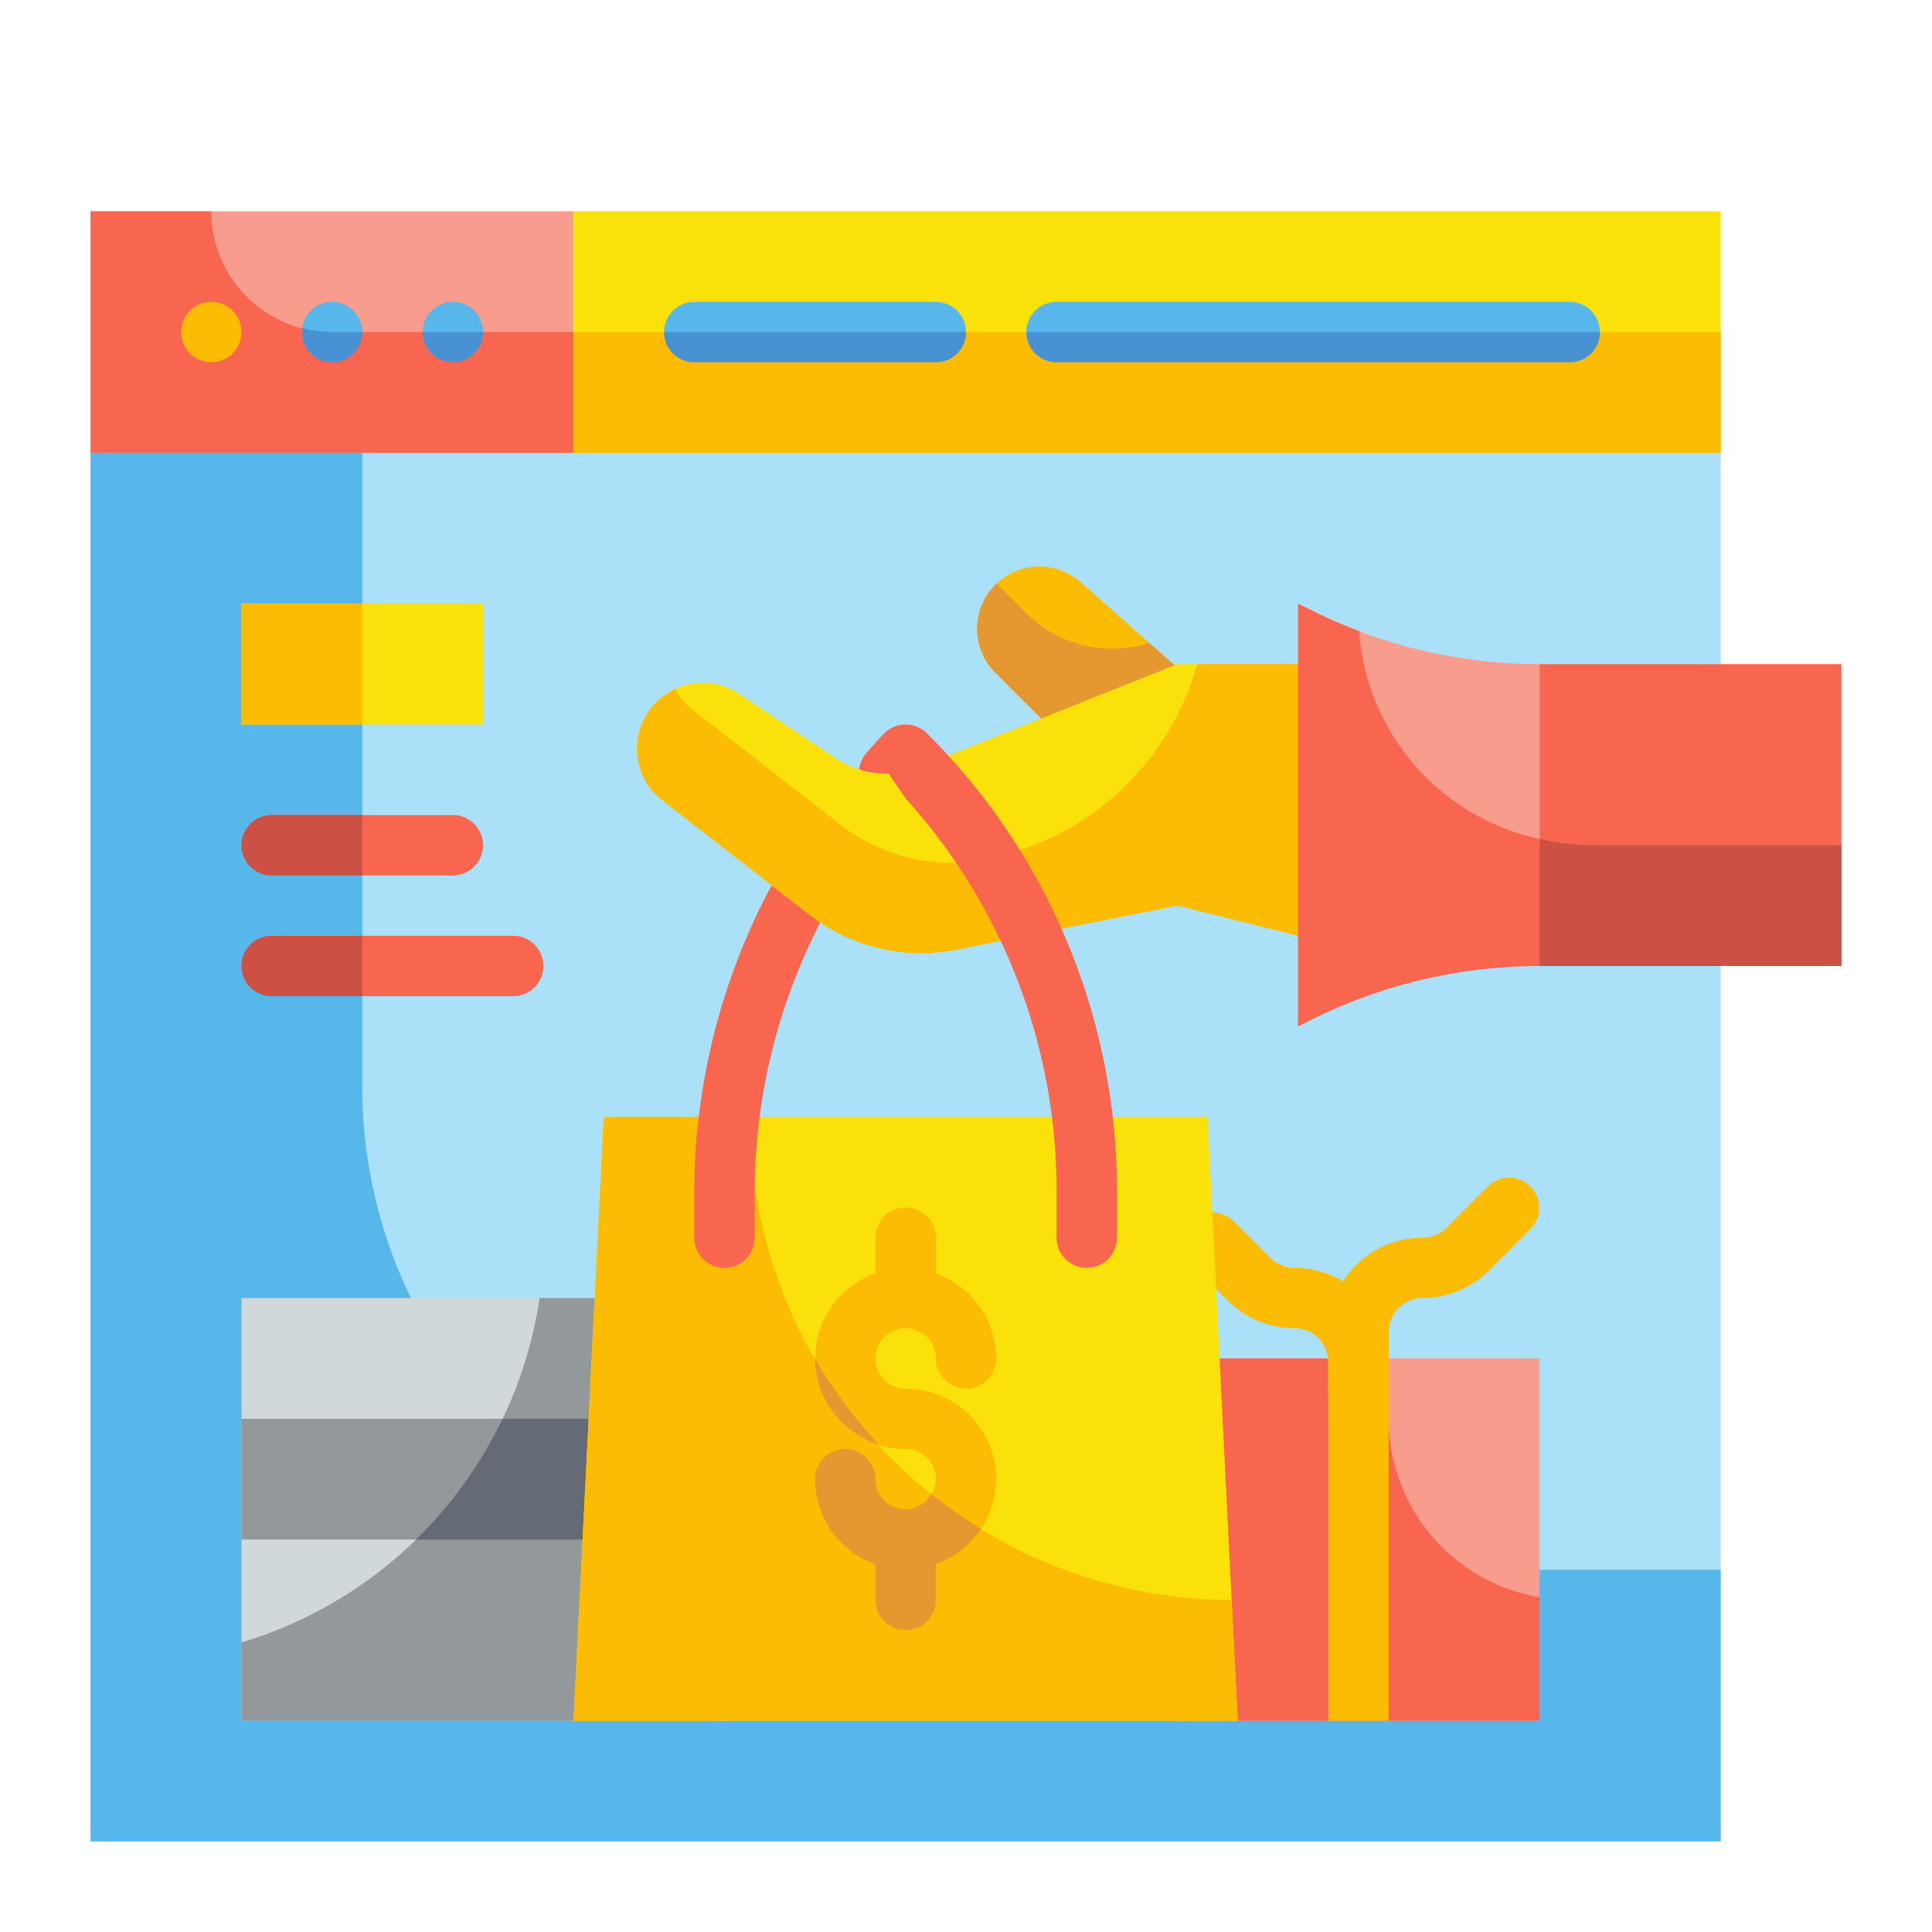 <svg height="512" viewBox="0 0 64 64" width="512" xmlns="http://www.w3.org/2000/svg"><g id="Flat"><g id="Color_copy" data-name="Color copy"><g><g><path d="m3 7h16v8h-16z" fill="#f89c8d"/><path d="m19 7h38v8h-38z" fill="#f9e109"/><path d="m3 15h54v46h-54z" fill="#aae1f9"/><path d="m7 7h-4v8h16v-4h-8a4 4 0 0 1 -4-4z" fill="#f8664f"/><path d="m19 11h38v4h-38z" fill="#fcbc04"/><path d="m12 36v-21h-9v46h54v-9h-29a16 16 0 0 1 -16-16z" fill="#57b7eb"/><circle cx="7" cy="11" fill="#fcbc04" r="1"/><g fill="#57b7eb"><circle cx="11" cy="11" r="1"/><circle cx="15" cy="11" r="1"/><path d="m31 12h-8a1 1 0 0 1 0-2h8a1 1 0 0 1 0 2z"/><path d="m52 12h-17a1 1 0 0 1 0-2h17a1 1 0 0 1 0 2z"/></g><path d="m32 11a1 1 0 0 1 -1 1h-8a1 1 0 0 1 -1-1z" fill="#4891d3"/><path d="m53 11a1 1 0 0 1 -1 1h-17a1 1 0 0 1 -1-1z" fill="#4891d3"/><path d="m10.027 10.867a.979.979 0 0 0 -.027.133 1 1 0 0 0 2 0h-1a3.952 3.952 0 0 1 -.973-.133z" fill="#4891d3"/><path d="m16 11a1 1 0 0 1 -2 0z" fill="#4891d3"/></g><g><path d="m39 45h12v12h-12z" fill="#f89c8d"/><path d="m46 47v-2h-7v12h12v-4.09a6 6 0 0 1 -5-5.91z" fill="#f8664f"/><g fill="#fcbc04"><path d="m45 47a1 1 0 0 1 -1-1v-1.879a3.124 3.124 0 0 1 3.121-3.121 1.133 1.133 0 0 0 .793-.328l1.379-1.379a1 1 0 0 1 1.414 1.414l-1.379 1.379a3.142 3.142 0 0 1 -2.207.914 1.122 1.122 0 0 0 -1.121 1.121v1.879a1 1 0 0 1 -1 1z"/><path d="m45 48a1 1 0 0 1 -1-1v-1.879a1.122 1.122 0 0 0 -1.121-1.121 3.142 3.142 0 0 1 -2.207-.914l-1.221-1.221a1 1 0 0 1 1.414-1.414l1.221 1.221a1.133 1.133 0 0 0 .793.328 3.124 3.124 0 0 1 3.121 3.121v1.879a1 1 0 0 1 -1 1z"/><path d="m44 45h2v12h-2z"/></g><path d="m8 43h16v14h-16z" fill="#d0d8da"/><path d="m17.875 43a14.077 14.077 0 0 1 -9.875 11.408v2.592h16v-14z" fill="#93999a"/><path d="m8 47h16v4h-16z" fill="#93999a"/><path d="m13.777 51h10.223v-4h-7.353a14.071 14.071 0 0 1 -2.87 4z" fill="#656b76"/><path d="m41 57h-22l1-20h20z" fill="#f9e109"/><path d="m8 20h8v4h-8z" fill="#f9e109"/><path d="m24.842 37h-4.842l-1 20h22l-.2-4a15.985 15.985 0 0 1 -15.958-16z" fill="#fcbc04"/><path d="m8 20h4v4h-4z" fill="#fcbc04"/><path d="m24 42a1 1 0 0 1 -1-1v-1.515a21.563 21.563 0 0 1 2.477-10 1 1 0 0 1 1.77.932 19.555 19.555 0 0 0 -2.247 9.068v1.515a1 1 0 0 1 -1 1z" fill="#f8664f"/><path d="m30 46a1 1 0 1 1 1-1 1 1 0 0 0 2 0 3 3 0 0 0 -2-2.816v-1.184a1 1 0 0 0 -2 0v1.184a2.993 2.993 0 0 0 1 5.816 1 1 0 1 1 -1 1 1 1 0 0 0 -2 0 3 3 0 0 0 2 2.816v1.184a1 1 0 0 0 2 0v-1.184a2.993 2.993 0 0 0 -1-5.816z" fill="#fcbc04"/><path d="m15 29h-6a1 1 0 0 1 0-2h6a1 1 0 0 1 0 2z" fill="#f8664f"/><path d="m17 33h-8a1 1 0 0 1 0-2h8a1 1 0 0 1 0 2z" fill="#f8664f"/><path d="m40 23-2.828 3.485-4.2-4.2a2.061 2.061 0 0 1 0-2.915 2.061 2.061 0 0 1 2.824-.087z" fill="#fcbc04"/><path d="m34 20.311-.979-.978c-.015.013-.032.023-.047.038a2.061 2.061 0 0 0 0 2.915l4.2 4.2 2.826-3.486-1.929-1.7a4.028 4.028 0 0 1 -4.071-.989z" fill="#e59730"/><path d="m39 22-8.535 3.414a3 3 0 0 1 -2.778-.289l-3.205-2.137a2.173 2.173 0 0 0 -2.742.272 2.172 2.172 0 0 0 .2 3.251l4.889 3.8a6 6 0 0 0 4.861 1.147l7.31-1.458 8 2v-10z" fill="#f9e109"/><path d="m39.66 22a9.087 9.087 0 0 1 -6.967 6.461 6 6 0 0 1 -4.861-1.147l-4.889-3.8a2.152 2.152 0 0 1 -.577-.687 2.161 2.161 0 0 0 -.626.436 2.172 2.172 0 0 0 .2 3.251l4.889 3.8a6 6 0 0 0 4.861 1.147l7.31-1.461 8 2v-10z" fill="#fcbc04"/><path d="m51 32a16.937 16.937 0 0 0 -7.578 1.789l-.422.211v-14l.422.211a16.937 16.937 0 0 0 7.578 1.789z" fill="#f89c8d"/><path d="m51 22h10v10h-10z" fill="#f8664f"/><path d="m45.025 20.906a17.046 17.046 0 0 1 -1.6-.7l-.425-.206v14l.422-.211a16.94 16.94 0 0 1 7.578-1.789v-4.209a7.585 7.585 0 0 1 -5.975-6.885z" fill="#f8664f"/><path d="m51 27.791v4.209h10v-4h-8.08a8.108 8.108 0 0 1 -1.92-.209z" fill="#cc5144"/><path d="m30 26.448a19.345 19.345 0 0 1 5 13.037v1.515a1 1 0 0 0 2 0v-1.515a21.341 21.341 0 0 0 -6.293-15.192 1 1 0 0 0 -1.414 0c-.137.137-.264.28-.39.425l-.2.221a.978.978 0 0 0 -.239.552 3.012 3.012 0 0 0 .974.136z" fill="#f8664f"/><path d="m9 31h3a0 0 0 0 1 0 0v2a0 0 0 0 1 0 0h-3a1 1 0 0 1 -1-1 1 1 0 0 1 1-1z" fill="#cc5144"/><path d="m9 27h3a0 0 0 0 1 0 0v2a0 0 0 0 1 0 0h-3a1 1 0 0 1 -1-1 1 1 0 0 1 1-1z" fill="#cc5144"/><g fill="#e59730"><path d="m29.1 47.845a16.105 16.105 0 0 1 -2.1-2.84 2.994 2.994 0 0 0 2.1 2.84z"/><path d="m29 51.816v1.184a1 1 0 0 0 2 0v-1.184a3.029 3.029 0 0 0 1.5-1.175 16.09 16.09 0 0 1 -1.646-1.149.986.986 0 0 1 -.854.508 1 1 0 0 1 -1-1 1 1 0 0 0 -2 0 3 3 0 0 0 2 2.816z"/></g></g></g></g></g></svg>